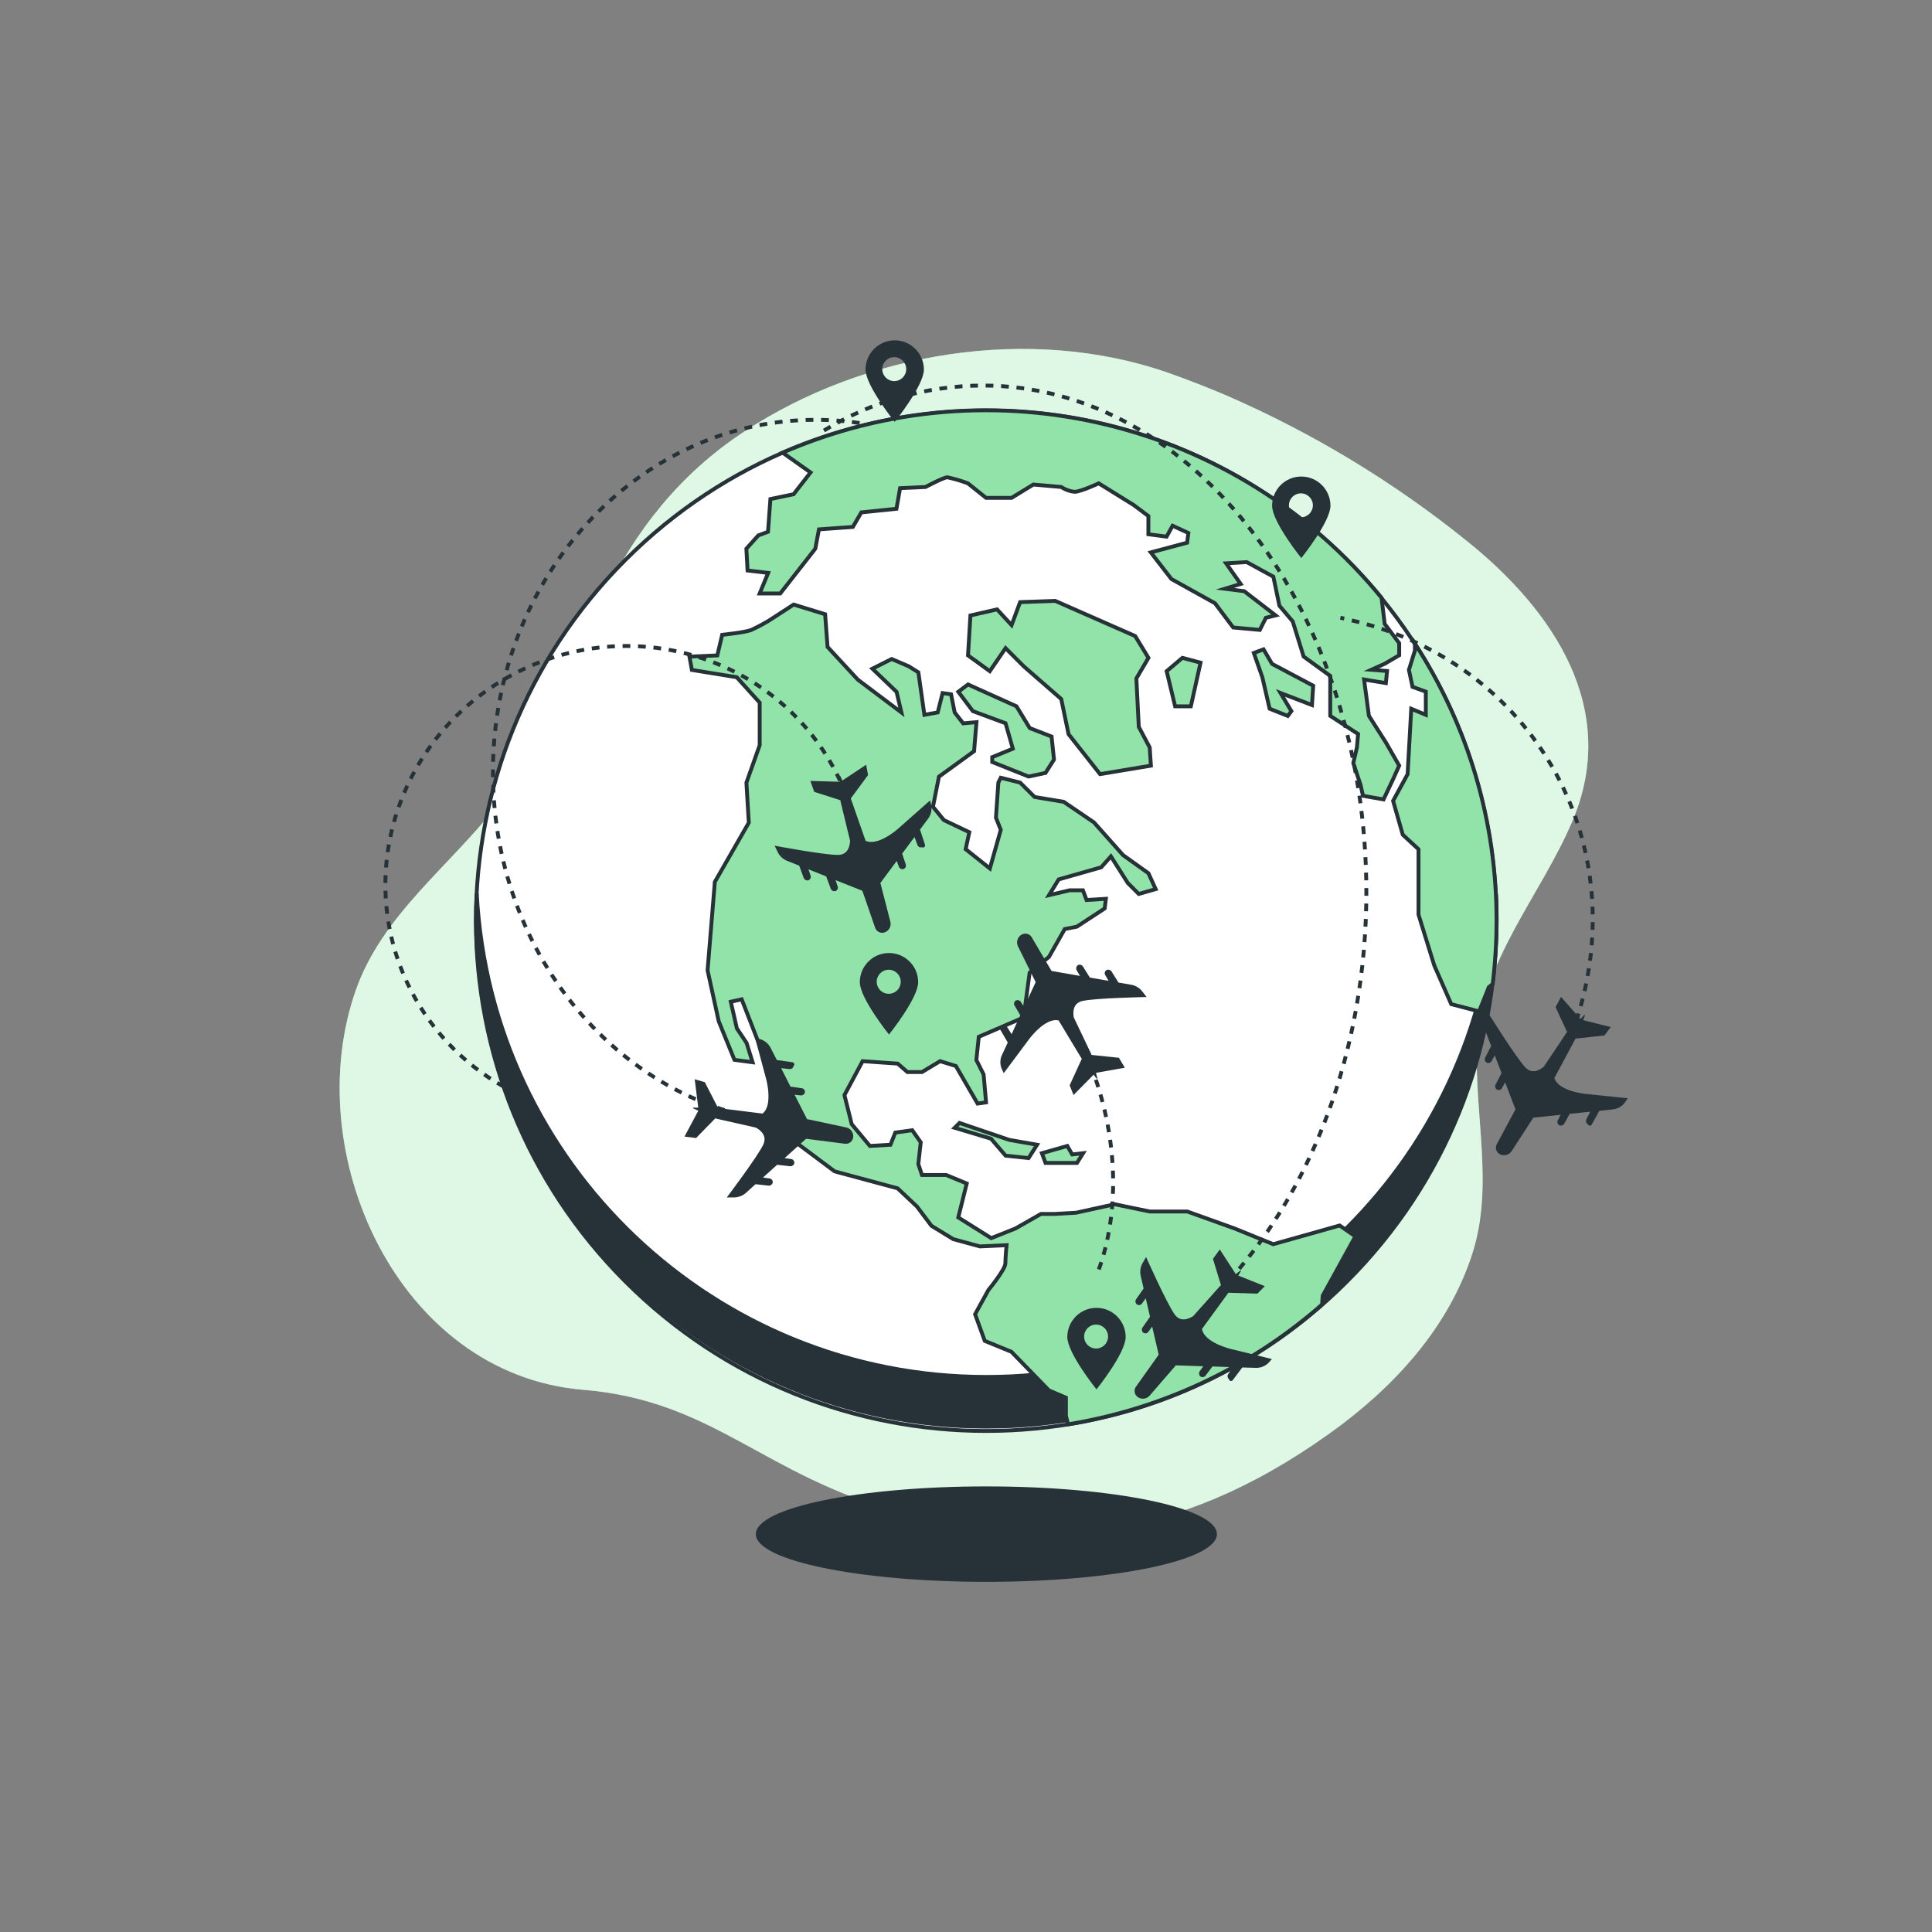 <?xml version="1.0" encoding="UTF-8"?>
<svg xmlns="http://www.w3.org/2000/svg" xmlns:xlink="http://www.w3.org/1999/xlink" width="500px" height="500px" viewBox="0 0 500 500" version="1.1">
<rect x="0" y="0" width="500" height="500" fill="#808080" stroke="none"/>
<defs>
<filter id="alpha" filterUnits="objectBoundingBox" x="0%" y="0%" width="100%" height="100%">
  <feColorMatrix type="matrix" in="SourceGraphic" values="0 0 0 0 1 0 0 0 0 1 0 0 0 0 1 0 0 0 1 0"/>
</filter>
<mask id="mask0">
  <g filter="url(#alpha)">
<rect x="0" y="0" width="500" height="500" style="fill:rgb(0%,0%,0%);fill-opacity:0.702;stroke:none;"/>
  </g>
</mask>
<clipPath id="clip1">
  <rect x="0" y="0" width="500" height="500"/>
</clipPath>
<g id="surface5" clip-path="url(#clip1)">
<path style=" stroke:none;fill-rule:nonzero;fill:rgb(100%,100%,100%);fill-opacity:1;" d="M 317.539 102.41 C 312.527 100.262 307.453 98.285 302.32 96.48 C 266.57 84 223.828 91.102 192.5 111.762 C 175.93 122.691 164.391 137.32 155.789 155.09 C 147.051 173.16 140.969 192.648 128.461 208.648 C 116.219 224.32 99.07 236.711 92.172 256 C 77.172 298.141 102.828 355.68 150.891 359.672 C 184.801 362.488 197.359 381.73 232.891 391.441 C 268.422 401.148 303.461 400 344.051 371 C 360.441 359.301 374.801 343.879 381.051 324.391 C 386.68 306.852 381.48 288.531 382.27 270.621 C 383.27 248.52 398.699 231.961 406.961 212.441 C 419.219 183.488 402.09 158.031 379.672 140.051 C 360.738 124.777 339.84 112.121 317.539 102.41 Z M 317.539 102.41 "/>
</g>
</defs>
<g id="surface1">
<path style=" stroke:none;fill-rule:nonzero;fill:rgb(57.255%,89.02%,66.275%);fill-opacity:1;" d="M 317.539 102.41 C 312.527 100.262 307.453 98.285 302.32 96.48 C 266.57 84 223.828 91.102 192.5 111.762 C 175.93 122.691 164.391 137.32 155.789 155.09 C 147.051 173.16 140.969 192.648 128.461 208.648 C 116.219 224.32 99.07 236.711 92.172 256 C 77.172 298.141 102.828 355.68 150.891 359.672 C 184.801 362.488 197.359 381.73 232.891 391.441 C 268.422 401.148 303.461 400 344.051 371 C 360.441 359.301 374.801 343.879 381.051 324.391 C 386.68 306.852 381.48 288.531 382.27 270.621 C 383.27 248.52 398.699 231.961 406.961 212.441 C 419.219 183.488 402.09 158.031 379.672 140.051 C 360.738 124.777 339.84 112.121 317.539 102.41 Z M 317.539 102.41 "/>
<use xlink:href="#surface5" mask="url(#mask0)"/>
<path style=" stroke:none;fill-rule:nonzero;fill:rgb(14.902%,19.608%,21.961%);fill-opacity:1;" d="M 314.941 397.031 C 314.941 390.211 288.227 384.68 255.27 384.68 C 222.316 384.68 195.602 390.211 195.602 397.031 C 195.602 403.852 222.316 409.379 255.27 409.379 C 288.227 409.379 314.941 403.852 314.941 397.031 Z M 314.941 397.031 "/>
<path style="fill-rule:nonzero;fill:rgb(100%,100%,100%);fill-opacity:1;stroke-width:1;stroke-linecap:butt;stroke-linejoin:miter;stroke:rgb(14.902%,19.608%,21.961%);stroke-opacity:1;stroke-miterlimit:10;" d="M 387.34 238.288 C 387.34 311.231 328.211 370.36 255.269 370.36 C 182.332 370.36 123.2 311.228 123.2 238.291 C 123.2 165.349 182.329 106.22 255.271 106.22 C 328.208 106.22 387.34 165.352 387.34 238.288 Z M 387.34 238.288 " transform="matrix(0.707,-0.707,0.707,0.707,-93.73,250.29)"/>
<path style="fill-rule:nonzero;fill:rgb(14.902%,19.608%,21.961%);fill-opacity:1;stroke-width:1;stroke-linecap:butt;stroke-linejoin:miter;stroke:rgb(14.902%,19.608%,21.961%);stroke-opacity:1;stroke-miterlimit:10;" d="M 255.27 356.352 C 185.051 356.348 127.105 301.402 123.379 231.281 C 123.262 233.602 123.191 235.941 123.191 238.281 C 123.82 310.773 182.77 369.211 255.266 369.211 C 327.762 369.211 386.711 310.773 387.34 238.281 C 387.34 235.926 387.281 233.594 387.16 231.281 C 383.434 301.402 325.492 356.348 255.27 356.352 Z M 255.27 356.352 "/>
<path style="fill-rule:nonzero;fill:rgb(57.255%,89.02%,66.275%);fill-opacity:1;stroke-width:1;stroke-linecap:butt;stroke-linejoin:miter;stroke:rgb(14.902%,19.608%,21.961%);stroke-opacity:1;stroke-miterlimit:10;" d="M 248.012 179.031 L 251.77 184.039 L 260.238 187.18 L 262.121 193.762 L 256.789 195.949 L 256.789 197.211 L 266.191 200.969 L 270.578 200.031 L 272.77 196.578 L 272.148 190.621 L 266.5 188.43 L 263.059 182.789 L 250.52 177.141 Z M 248.012 179.031 "/>
<path style="fill-rule:nonzero;fill:rgb(57.255%,89.02%,66.275%);fill-opacity:1;stroke-width:1;stroke-linecap:butt;stroke-linejoin:miter;stroke:rgb(14.902%,19.608%,21.961%);stroke-opacity:1;stroke-miterlimit:10;" d="M 329.512 322 L 319.512 317.93 L 307.281 313.539 L 297.57 313.539 L 288.48 311.66 L 278.48 313.852 L 272.828 314.172 L 269.391 314.172 L 262.801 317.93 L 256.531 320.43 L 248 315.07 L 250.191 306.289 L 244.871 304.09 L 238.602 304.09 L 237.66 301.27 L 238.281 295.629 L 236.09 292.5 L 231.699 293.121 L 230.449 296.262 L 225.121 296.57 L 220.422 290.93 L 218.539 283.41 L 223.238 274.629 L 232.328 275.262 L 234.84 277.449 L 238.602 277.449 L 243.301 274.629 L 247.371 275.879 L 253 285.602 L 255.191 285.289 L 254.559 278.078 L 252.68 274.32 L 253.309 268.32 L 264.91 263.32 L 266.469 251.73 L 271.469 247.648 L 275.551 240.441 L 278.68 239.82 L 285.891 235.109 L 286.199 232.609 L 281.199 232.922 L 280.262 230.41 L 276.809 230.41 L 271.48 231.672 L 273.988 227.59 L 284.988 224.461 L 287.5 221.629 L 291.879 228.531 L 294.711 231.352 L 299.09 230.102 L 297.219 226 L 290.641 221.301 L 283.121 212.84 L 275.281 207.512 L 267.762 206.262 L 264 202.531 L 259 201.281 L 258.371 202.531 L 257.75 211.621 L 259 214.762 L 256.18 224.762 L 249.91 219.762 L 250.852 215.379 L 244.27 212.238 L 241.449 208.789 L 243 201 L 252.09 194.41 L 252.711 186.891 L 249.262 187.199 L 247.07 184.379 L 246.129 179.68 L 243.941 179.371 L 242.68 184.371 L 239.23 185 L 237.672 174 L 235.16 172.43 L 230.77 170.551 L 225.77 173.059 L 232.031 179.059 L 233.289 184.391 L 222 175.891 L 214.172 167.43 L 213.539 158.961 L 205.391 156.461 L 199.121 160.531 C 197.602 161.453 196.031 162.289 194.422 163.039 C 192.852 163.672 186.898 164.289 186.898 164.289 L 185.641 169.621 L 178.43 169.93 L 179.059 173.379 L 190.66 175.262 L 196.609 181.852 L 196.609 192.852 L 193.172 202.559 L 193.789 212.91 L 185 228.238 L 183.121 251.121 L 186 264.289 L 190.07 274.289 L 194.77 274.91 L 193.211 269.91 L 190.699 266.148 L 189.129 259.25 L 191.949 258.621 L 196.34 269.91 L 199.469 279.91 L 199.469 288.059 L 205.469 295.27 L 216 303.148 L 232.301 307.539 L 237.301 312.238 L 241.059 317.238 L 246.711 320.691 L 253.602 322.57 L 260.5 322.25 C 260.5 322.25 260.191 325.391 260.191 326.961 C 260.191 328.531 255.801 333.852 255.801 333.852 L 252.352 340.121 L 254.859 347.02 L 261.75 349.84 L 271.469 359.84 L 275.859 361.719 L 275.859 366.422 L 276.41 368.609 C 300.801 364.656 323.582 353.914 342.148 337.609 L 342.309 335.34 L 350.781 319.98 L 346.699 317.16 Z M 329.512 322 "/>
<path style="fill-rule:nonzero;fill:rgb(57.255%,89.02%,66.275%);fill-opacity:1;stroke-width:1;stroke-linecap:butt;stroke-linejoin:miter;stroke:rgb(14.902%,19.608%,21.961%);stroke-opacity:1;stroke-miterlimit:10;" d="M 362.109 198.148 L 358.66 192.148 L 354.27 185.25 L 353.02 175.852 L 358.66 176.789 L 358.969 173.66 L 354.898 173.34 L 358.352 171.781 L 362.109 169.578 L 362.109 166.449 L 358.352 161.449 L 357.539 154.711 C 320.105 108.902 256.789 93.562 202.539 117.148 L 209.77 122.27 L 205.379 127.91 L 199.379 129.16 L 198.762 137.629 L 196.25 138.57 L 193.16 142 L 193.469 147.641 L 198.801 148.27 L 196.602 153.59 L 201.93 153.59 L 211 142 L 211.941 137 L 220.719 136.371 L 222.91 132.609 L 232 131.672 L 232.941 126.34 L 239.531 126.031 C 239.531 126.031 244.23 123.52 245.172 123.52 C 246.98 123.914 248.766 124.438 250.5 125.09 L 255.199 128.852 L 261.781 128.852 L 267.43 125.398 L 274.629 126.031 C 275.664 126.715 276.848 127.145 278.078 127.281 C 279.648 127.281 284.352 125.09 284.352 125.09 L 293.441 130.73 L 297.199 133.551 L 297.199 138.262 L 301.91 138.879 L 303.469 136.059 L 307.551 137.941 L 307.23 140.449 L 297.828 142.961 L 303.16 149.852 L 314.441 156.121 L 319.148 162.391 L 326.039 163.02 L 327.609 159.879 L 330.121 159.262 L 322 153 L 317 152.371 L 321.078 151.121 L 317.309 145.789 L 322.641 145.469 L 329.539 149.238 L 331.109 156.762 L 334.559 160.828 L 337.379 169.922 L 344.27 174.922 L 344.27 185.262 L 351.48 189.969 L 351.172 193.41 L 350.23 197.488 L 352.109 203.129 L 352.738 205.949 L 358.059 206.891 L 360.57 201.559 Z M 362.109 198.148 "/>
<path style="fill-rule:nonzero;fill:rgb(57.255%,89.02%,66.275%);fill-opacity:1;stroke-width:1;stroke-linecap:butt;stroke-linejoin:miter;stroke:rgb(14.902%,19.608%,21.961%);stroke-opacity:1;stroke-miterlimit:10;" d="M 366.18 166.57 L 366.18 168.371 L 364.621 173.371 L 365.559 177.762 L 369 179 L 369 185 L 365.23 183.43 L 364.289 200.359 L 360.531 207.262 L 363.039 216.031 L 367.109 219.789 L 367.109 236.699 L 371.191 249.871 L 375.578 259.871 L 382.789 261.75 L 385.301 255.48 L 386.301 254.68 C 386.969 249.23 387.301 243.75 387.301 238.262 C 387.348 212.824 380.012 187.918 366.18 166.57 Z M 366.18 166.57 "/>
<path style="fill-rule:nonzero;fill:rgb(57.255%,89.02%,66.275%);fill-opacity:1;stroke-width:1;stroke-linecap:butt;stroke-linejoin:miter;stroke:rgb(14.902%,19.608%,21.961%);stroke-opacity:1;stroke-miterlimit:10;" d="M 293.781 164.609 L 273.09 155.512 L 264 155.828 L 261.801 161.781 L 258.039 157.711 L 251.148 159.281 L 250.52 169.621 L 256.16 173.699 L 260.238 167.738 L 264.941 172.441 L 274.648 180.91 L 276.539 190 L 284.691 200.34 L 297.852 198.148 L 297.539 193.441 L 294.719 188.121 L 294.09 175.578 L 297.219 170.25 Z M 293.781 164.609 "/>
<path style="fill-rule:nonzero;fill:rgb(57.255%,89.02%,66.275%);fill-opacity:1;stroke-width:1;stroke-linecap:butt;stroke-linejoin:miter;stroke:rgb(14.902%,19.608%,21.961%);stroke-opacity:1;stroke-miterlimit:10;" d="M 310.699 171.5 L 306 170.25 L 301.93 173.699 L 304.121 182.789 L 308.191 182.789 Z M 310.699 171.5 "/>
<path style="fill-rule:nonzero;fill:rgb(57.255%,89.02%,66.275%);fill-opacity:1;stroke-width:1;stroke-linecap:butt;stroke-linejoin:miter;stroke:rgb(14.902%,19.608%,21.961%);stroke-opacity:1;stroke-miterlimit:10;" d="M 339.852 177.461 L 329.199 171.809 L 327 168.051 L 324.488 168.988 L 326.691 175.262 L 328.57 183.41 L 333.27 185.289 L 334.211 184.039 L 331.391 179.34 L 339.539 182.469 Z M 339.852 177.461 "/>
<path style="fill-rule:nonzero;fill:rgb(57.255%,89.02%,66.275%);fill-opacity:1;stroke-width:1;stroke-linecap:butt;stroke-linejoin:miter;stroke:rgb(14.902%,19.608%,21.961%);stroke-opacity:1;stroke-miterlimit:10;" d="M 248.32 290.621 L 247.07 291.871 L 256.469 294.691 L 260.238 299.078 L 266.191 299.711 L 268.391 296.262 L 261.18 295 Z M 248.32 290.621 "/>
<path style="fill-rule:nonzero;fill:rgb(57.255%,89.02%,66.275%);fill-opacity:1;stroke-width:1;stroke-linecap:butt;stroke-linejoin:miter;stroke:rgb(14.902%,19.608%,21.961%);stroke-opacity:1;stroke-miterlimit:10;" d="M 276.219 296.57 L 269.641 298.449 L 270.578 300.961 L 278.73 300.961 L 280.301 298.449 L 277.48 298.77 Z M 276.219 296.57 "/>
<path style="fill:none;stroke-width:1;stroke-linecap:butt;stroke-linejoin:miter;stroke:rgb(14.902%,19.608%,21.961%);stroke-opacity:1;stroke-dasharray:2,2;stroke-miterlimit:10;" d="M 211.121 291 C 164.98 291 127.57 250.18 127.57 199.828 C 127.57 149.48 164.98 108.648 211.121 108.648 C 215.438 108.645 219.746 109.008 224 109.73 "/>
<path style=" stroke:none;fill-rule:nonzero;fill:rgb(14.902%,19.608%,21.961%);fill-opacity:1;" d="M 218.66 296 C 219.676 296.133 220.617 295.441 220.789 294.43 C 220.996 293.211 220.207 292.047 219 291.781 L 209.102 289.672 L 208.879 289.672 L 205.648 283.32 L 207.23 283.488 C 207.707 283.539 208.152 283.242 208.289 282.781 C 208.352 282.523 208.301 282.25 208.152 282.031 C 208.004 281.812 207.773 281.668 207.512 281.629 L 204.578 281.219 L 202.16 276.441 L 204.352 276.68 C 204.832 276.723 205.27 276.387 205.352 275.91 C 205.527 275.777 205.609 275.547 205.559 275.332 C 205.508 275.113 205.332 274.949 205.109 274.91 L 201.051 274.34 L 199.43 271.172 C 198.824 269.988 197.727 269.141 196.43 268.859 L 195.43 268.629 L 198.262 279.191 C 198.262 279.191 200.172 285.961 197.34 288.191 L 186 286.781 L 185.852 286.781 L 182.41 280.07 L 179.789 279.309 L 180.711 286.648 L 179.43 286.648 C 179.383 286.664 179.352 286.707 179.352 286.754 C 179.352 286.805 179.383 286.844 179.43 286.859 L 180.73 287.449 L 177.148 294.141 L 180.148 294.52 L 185.148 289.398 L 185.391 289.512 L 195.621 291.828 C 196.879 292.531 198.621 293.98 197.512 296.281 C 195.828 299.68 188.09 309.891 188.09 309.891 L 189.879 309.891 C 191.047 309.906 192.18 309.484 193.051 308.711 L 195.531 306.469 L 198.898 306.84 C 199.379 306.891 199.824 306.59 199.961 306.129 C 200.023 305.871 199.973 305.602 199.824 305.383 C 199.676 305.164 199.441 305.02 199.18 304.98 L 197.469 304.738 L 201.121 301.449 L 204.488 301.82 C 204.969 301.867 205.414 301.57 205.551 301.109 C 205.613 300.852 205.562 300.582 205.414 300.363 C 205.266 300.145 205.031 299.996 204.77 299.961 L 203.059 299.719 L 208.609 294.719 Z M 218.66 296 "/>
<path style="fill:none;stroke-width:1;stroke-linecap:butt;stroke-linejoin:miter;stroke:rgb(14.902%,19.608%,21.961%);stroke-opacity:1;stroke-dasharray:2,2;stroke-miterlimit:10;" d="M 130.398 281.25 C 119.418 275.109 110.648 265.66 105.34 254.25 C 91.18 223.809 104.781 187.469 135.73 173.059 C 166.68 158.648 203.238 171.648 217.41 202.059 C 218.078 203.5 218.684 204.949 219.23 206.41 "/>
<path style=" stroke:none;fill-rule:nonzero;fill:rgb(14.902%,19.608%,21.961%);fill-opacity:1;" d="M 226.488 240.109 C 226.828 241.078 227.863 241.617 228.852 241.328 C 230.039 240.973 230.734 239.742 230.43 238.539 L 227.898 228.73 L 227.828 228.531 L 232.078 222.809 L 232.621 224.301 C 232.789 224.75 233.258 225.016 233.73 224.93 C 233.988 224.875 234.211 224.707 234.34 224.477 C 234.473 224.246 234.496 223.973 234.41 223.719 L 233.48 220.922 L 236.672 216.621 L 237.441 218.691 C 237.609 219.156 238.113 219.41 238.59 219.27 C 238.793 219.383 239.043 219.355 239.219 219.207 C 239.395 219.059 239.465 218.82 239.391 218.602 L 238.09 214.699 L 240.211 211.852 C 241 210.789 241.27 209.434 240.949 208.148 L 240.699 207.148 L 232.512 214.391 C 232.512 214.391 227.301 219.121 224.012 217.59 L 220.238 206.789 L 220.18 206.648 L 224.648 200.59 L 224.16 197.91 L 218 202 L 217.461 200.852 C 217.434 200.809 217.383 200.785 217.332 200.797 C 217.285 200.809 217.246 200.852 217.238 200.898 L 217.301 202.32 L 209.719 202.102 L 210.719 204.93 L 217.52 207.109 L 217.52 207.379 L 220 217.578 C 219.941 219.012 219.43 221.25 216.859 221.25 C 213.07 221.25 200.48 218.871 200.48 218.871 L 201.25 220.488 C 201.754 221.543 202.637 222.363 203.719 222.789 L 206.828 224.031 L 208 227.211 C 208.172 227.66 208.637 227.926 209.109 227.84 C 209.367 227.781 209.586 227.613 209.715 227.387 C 209.848 227.156 209.871 226.879 209.789 226.629 L 209.238 224.988 L 213.809 226.801 L 215 230 C 215.172 230.449 215.637 230.715 216.109 230.629 C 216.367 230.574 216.59 230.41 216.723 230.176 C 216.852 229.945 216.875 229.672 216.789 229.422 L 216.25 227.781 L 223.18 230.531 Z M 226.488 240.109 "/>
<path style="fill:none;stroke-width:1;stroke-linecap:butt;stroke-linejoin:miter;stroke:rgb(14.902%,19.608%,21.961%);stroke-opacity:1;stroke-dasharray:2,2;stroke-miterlimit:10;" d="M 273 258 C 277.062 263.953 280.359 270.395 282.82 277.172 C 289.531 295.539 289.602 314.172 284.281 328.801 "/>
<path style=" stroke:none;fill-rule:nonzero;fill:rgb(14.902%,19.608%,21.961%);fill-opacity:1;" d="M 267 242.551 C 266.473 241.668 265.344 241.359 264.441 241.852 C 263.348 242.438 262.91 243.777 263.441 244.898 L 267.93 253.98 L 268.039 254.16 L 265.039 260.629 L 264.191 259.289 C 263.934 258.887 263.426 258.723 262.98 258.898 C 262.738 259.008 262.555 259.215 262.477 259.465 C 262.395 259.719 262.426 259.992 262.559 260.219 L 264.051 262.77 L 261.801 267.641 L 260.629 265.762 C 260.367 265.34 259.824 265.195 259.391 265.43 C 259.168 265.359 258.926 265.434 258.781 265.617 C 258.637 265.797 258.621 266.051 258.738 266.25 L 260.809 269.801 L 259.32 273 C 258.75 274.195 258.75 275.586 259.32 276.781 L 259.77 277.73 L 266.309 268.961 C 266.309 268.961 270.441 263.27 273.969 264.09 L 279.879 273.891 L 279.969 274.012 L 276.828 280.871 L 277.828 283.391 L 283.02 278.129 L 283.789 279.129 C 283.816 279.184 283.887 279.207 283.941 279.18 C 283.996 279.152 284.02 279.086 283.988 279.031 L 283.641 277.648 L 291.109 276.32 L 289.57 273.75 L 282.461 273.012 L 282.391 272.738 L 277.879 263.27 C 277.648 261.852 277.691 259.559 280.211 259.031 C 283.922 258.262 296.73 258.031 296.73 258.031 L 295.641 256.602 C 294.93 255.676 293.898 255.051 292.75 254.852 L 289.461 254.281 L 287.66 251.41 C 287.402 251.004 286.887 250.84 286.441 251.02 C 286.199 251.129 286.02 251.336 285.941 251.59 C 285.863 251.84 285.895 252.113 286.031 252.34 L 286.898 253.84 L 282.059 253 L 280.262 250.121 C 280 249.711 279.488 249.547 279.039 249.73 C 278.562 249.988 278.375 250.574 278.621 251.059 L 279.488 252.559 L 272.141 251.281 Z M 267 242.551 "/>
<path style="fill:none;stroke-width:1;stroke-linecap:butt;stroke-linejoin:miter;stroke:rgb(14.902%,19.608%,21.961%);stroke-opacity:1;stroke-miterlimit:10;" d="M 393.281 291.352 C 393.488 291.09 393.691 290.828 393.891 290.559 "/>
<path style="fill:none;stroke-width:1;stroke-linecap:butt;stroke-linejoin:miter;stroke:rgb(14.902%,19.608%,21.961%);stroke-opacity:1;stroke-dasharray:2.002,2.002;stroke-miterlimit:10;" d="M 395.102 289 C 414.691 262.371 418.328 226.852 401.441 198 C 389.762 178.051 370.488 165.102 348.871 160.34 "/>
<path style="fill:none;stroke-width:1;stroke-linecap:butt;stroke-linejoin:miter;stroke:rgb(14.902%,19.608%,21.961%);stroke-opacity:1;stroke-miterlimit:10;" d="M 347.891 160.078 L 346.891 159.879 "/>
<path style=" stroke:none;fill-rule:nonzero;fill:rgb(14.902%,19.608%,21.961%);fill-opacity:1;" d="M 387.371 296.109 C 386.883 297.012 387.191 298.137 388.07 298.66 C 389.137 299.293 390.508 298.973 391.191 297.941 L 396.699 289.441 L 396.801 289.25 L 403.879 288.512 L 403.16 289.922 C 402.945 290.348 403.062 290.867 403.441 291.16 C 403.906 291.441 404.508 291.297 404.801 290.84 L 406.23 288.262 L 411.551 287.699 L 410.551 289.699 C 410.328 290.141 410.484 290.68 410.91 290.93 C 410.977 291.137 411.152 291.285 411.367 291.316 C 411.578 291.344 411.789 291.25 411.91 291.07 L 413.91 287.48 L 417.441 287.109 C 418.762 286.961 419.949 286.227 420.672 285.109 L 421.262 284.23 L 410.379 283.109 C 410.379 283.109 403.379 282.469 402.27 279.012 L 407.672 268.93 L 407.73 268.789 L 415.219 267.98 L 416.859 265.801 L 409.691 264 L 410.18 262.82 C 410.199 262.77 410.184 262.715 410.141 262.684 C 410.098 262.656 410.035 262.66 410 262.699 L 409 263.699 L 404 258 L 402.578 260.641 L 405.578 267.121 L 405.391 267.309 L 399.559 276.039 C 398.461 276.961 396.469 278.102 394.73 276.211 C 392.16 273.422 385.391 262.539 385.391 262.539 L 384.719 264.199 C 384.297 265.285 384.297 266.492 384.719 267.578 L 385.91 270.699 L 384.359 273.699 C 384.148 274.129 384.27 274.648 384.648 274.941 C 384.867 275.09 385.141 275.145 385.398 275.082 C 385.656 275.02 385.875 274.852 386 274.621 L 386.84 273.109 L 388.602 277.699 L 387.051 280.699 C 386.836 281.129 386.957 281.648 387.34 281.941 C 387.559 282.09 387.828 282.137 388.086 282.078 C 388.344 282.016 388.562 281.852 388.691 281.621 L 389.531 280.109 L 392.199 287.109 Z M 387.371 296.109 "/>
<path style="fill:none;stroke-width:1;stroke-linecap:butt;stroke-linejoin:miter;stroke:rgb(14.902%,19.608%,21.961%);stroke-opacity:1;stroke-dasharray:2,2;stroke-miterlimit:10;" d="M 213.238 111.422 C 225.59 103.871 239.766 99.844 254.238 99.77 C 309.121 99.77 353.609 158.469 353.609 230.891 C 353.609 272.43 338.969 309.449 316.141 333.48 "/>
<path style=" stroke:none;fill-rule:nonzero;fill:rgb(14.902%,19.608%,21.961%);fill-opacity:1;" d="M 294 358.852 C 293.391 359.676 293.543 360.836 294.34 361.48 C 295.309 362.25 296.715 362.121 297.531 361.191 L 304.16 353.52 L 304.281 353.352 L 311.398 353.59 L 310.488 354.879 C 310.211 355.277 310.258 355.816 310.602 356.16 C 310.801 356.34 311.066 356.426 311.336 356.395 C 311.605 356.363 311.844 356.223 312 356 L 313.781 353.641 L 319.129 353.82 L 317.859 355.629 C 317.57 356.035 317.652 356.594 318.039 356.898 C 318.066 357.125 318.227 357.316 318.445 357.379 C 318.664 357.438 318.902 357.359 319.039 357.18 L 321.5 353.898 L 325 354 C 326.32 354.043 327.594 353.496 328.469 352.512 L 329.16 351.719 L 318.539 349.109 C 318.539 349.109 311.691 347.512 311.07 343.941 L 317.809 334.691 L 317.879 334.559 L 325.422 334.789 L 327.34 332.859 L 320.469 330.121 L 321.121 329.012 C 321.16 328.965 321.152 328.895 321.105 328.855 C 321.059 328.816 320.988 328.824 320.949 328.871 L 319.82 329.73 L 315.68 323.359 L 313.91 325.781 L 315.988 332.621 L 315.781 332.781 L 308.781 340.621 C 307.559 341.391 305.43 342.238 303.969 340.129 C 301.809 337.012 296.602 325.309 296.602 325.309 L 295.711 326.859 C 295.129 327.875 294.953 329.07 295.219 330.211 L 295.969 333.461 L 294.02 336.238 C 293.75 336.637 293.801 337.172 294.141 337.512 C 294.336 337.691 294.594 337.777 294.859 337.754 C 295.121 337.73 295.363 337.594 295.52 337.379 L 296.52 336 L 297.629 340.781 L 295.68 343.559 C 295.41 343.957 295.461 344.492 295.801 344.828 C 295.996 345.008 296.258 345.094 296.52 345.07 C 296.781 345.043 297.02 344.91 297.18 344.699 L 298.18 343.309 L 299.871 350.59 Z M 294 358.852 "/>
<path style=" stroke:none;fill-rule:nonzero;fill:rgb(14.902%,19.608%,21.961%);fill-opacity:1;" d="M 231.531 88.078 C 227.367 88.09 224 91.469 224 95.629 C 224 99.801 231.551 109.18 231.551 109.18 C 231.551 109.18 239.102 99.801 239.102 95.629 C 239.102 93.625 238.301 91.699 236.883 90.285 C 235.461 88.867 233.535 88.074 231.531 88.078 Z M 231.43 98.629 C 229.719 98.629 228.328 97.242 228.328 95.531 C 228.328 93.816 229.719 92.43 231.43 92.43 C 233.141 92.43 234.531 93.816 234.531 95.531 C 234.531 97.242 233.141 98.629 231.43 98.629 Z M 231.43 98.629 "/>
<path style=" stroke:none;fill-rule:nonzero;fill:rgb(14.902%,19.608%,21.961%);fill-opacity:1;" d="M 336.77 123.328 C 332.602 123.328 329.219 126.711 329.219 130.879 C 329.219 135.051 336.77 144.43 336.77 144.43 C 336.77 144.43 344.32 135.051 344.32 130.879 C 344.32 126.711 340.941 123.328 336.77 123.328 Z M 336.672 133.879 C 334.957 133.879 333.57 132.492 333.57 130.781 C 333.57 129.066 334.957 127.68 336.672 127.68 C 338.383 127.68 339.77 129.066 339.77 130.781 C 339.77 132.492 338.383 133.879 336.672 133.879 Z M 336.672 133.879 "/>
<path style=" stroke:none;fill-rule:nonzero;fill:rgb(14.902%,19.608%,21.961%);fill-opacity:1;" d="M 283.77 338.469 C 279.602 338.469 276.219 341.852 276.219 346.02 C 276.219 350.191 283.77 359.57 283.77 359.57 C 283.77 359.57 291.32 350.191 291.32 346.02 C 291.32 341.852 287.941 338.469 283.77 338.469 Z M 283.66 349 C 281.949 348.996 280.566 347.605 280.57 345.895 C 280.574 344.184 281.961 342.797 283.672 342.801 C 285.383 342.801 286.77 344.188 286.77 345.898 C 286.77 346.723 286.441 347.516 285.859 348.094 C 285.273 348.676 284.484 349.004 283.66 349 Z M 283.66 349 "/>
<path style=" stroke:none;fill-rule:nonzero;fill:rgb(14.902%,19.608%,21.961%);fill-opacity:1;" d="M 230.07 246.641 C 225.898 246.641 222.52 250.02 222.52 254.191 C 222.52 258.359 230.07 267.73 230.07 267.73 C 230.07 267.73 237.621 258.359 237.621 254.191 C 237.621 250.02 234.238 246.641 230.07 246.641 Z M 230 257.191 C 228.281 257.191 226.891 255.797 226.891 254.078 C 226.891 252.363 228.281 250.969 230 250.969 C 231.719 250.969 233.109 252.363 233.109 254.078 C 233.113 254.906 232.785 255.699 232.203 256.281 C 231.617 256.867 230.824 257.191 230 257.191 Z M 230 257.191 "/>
</g>
</svg>
